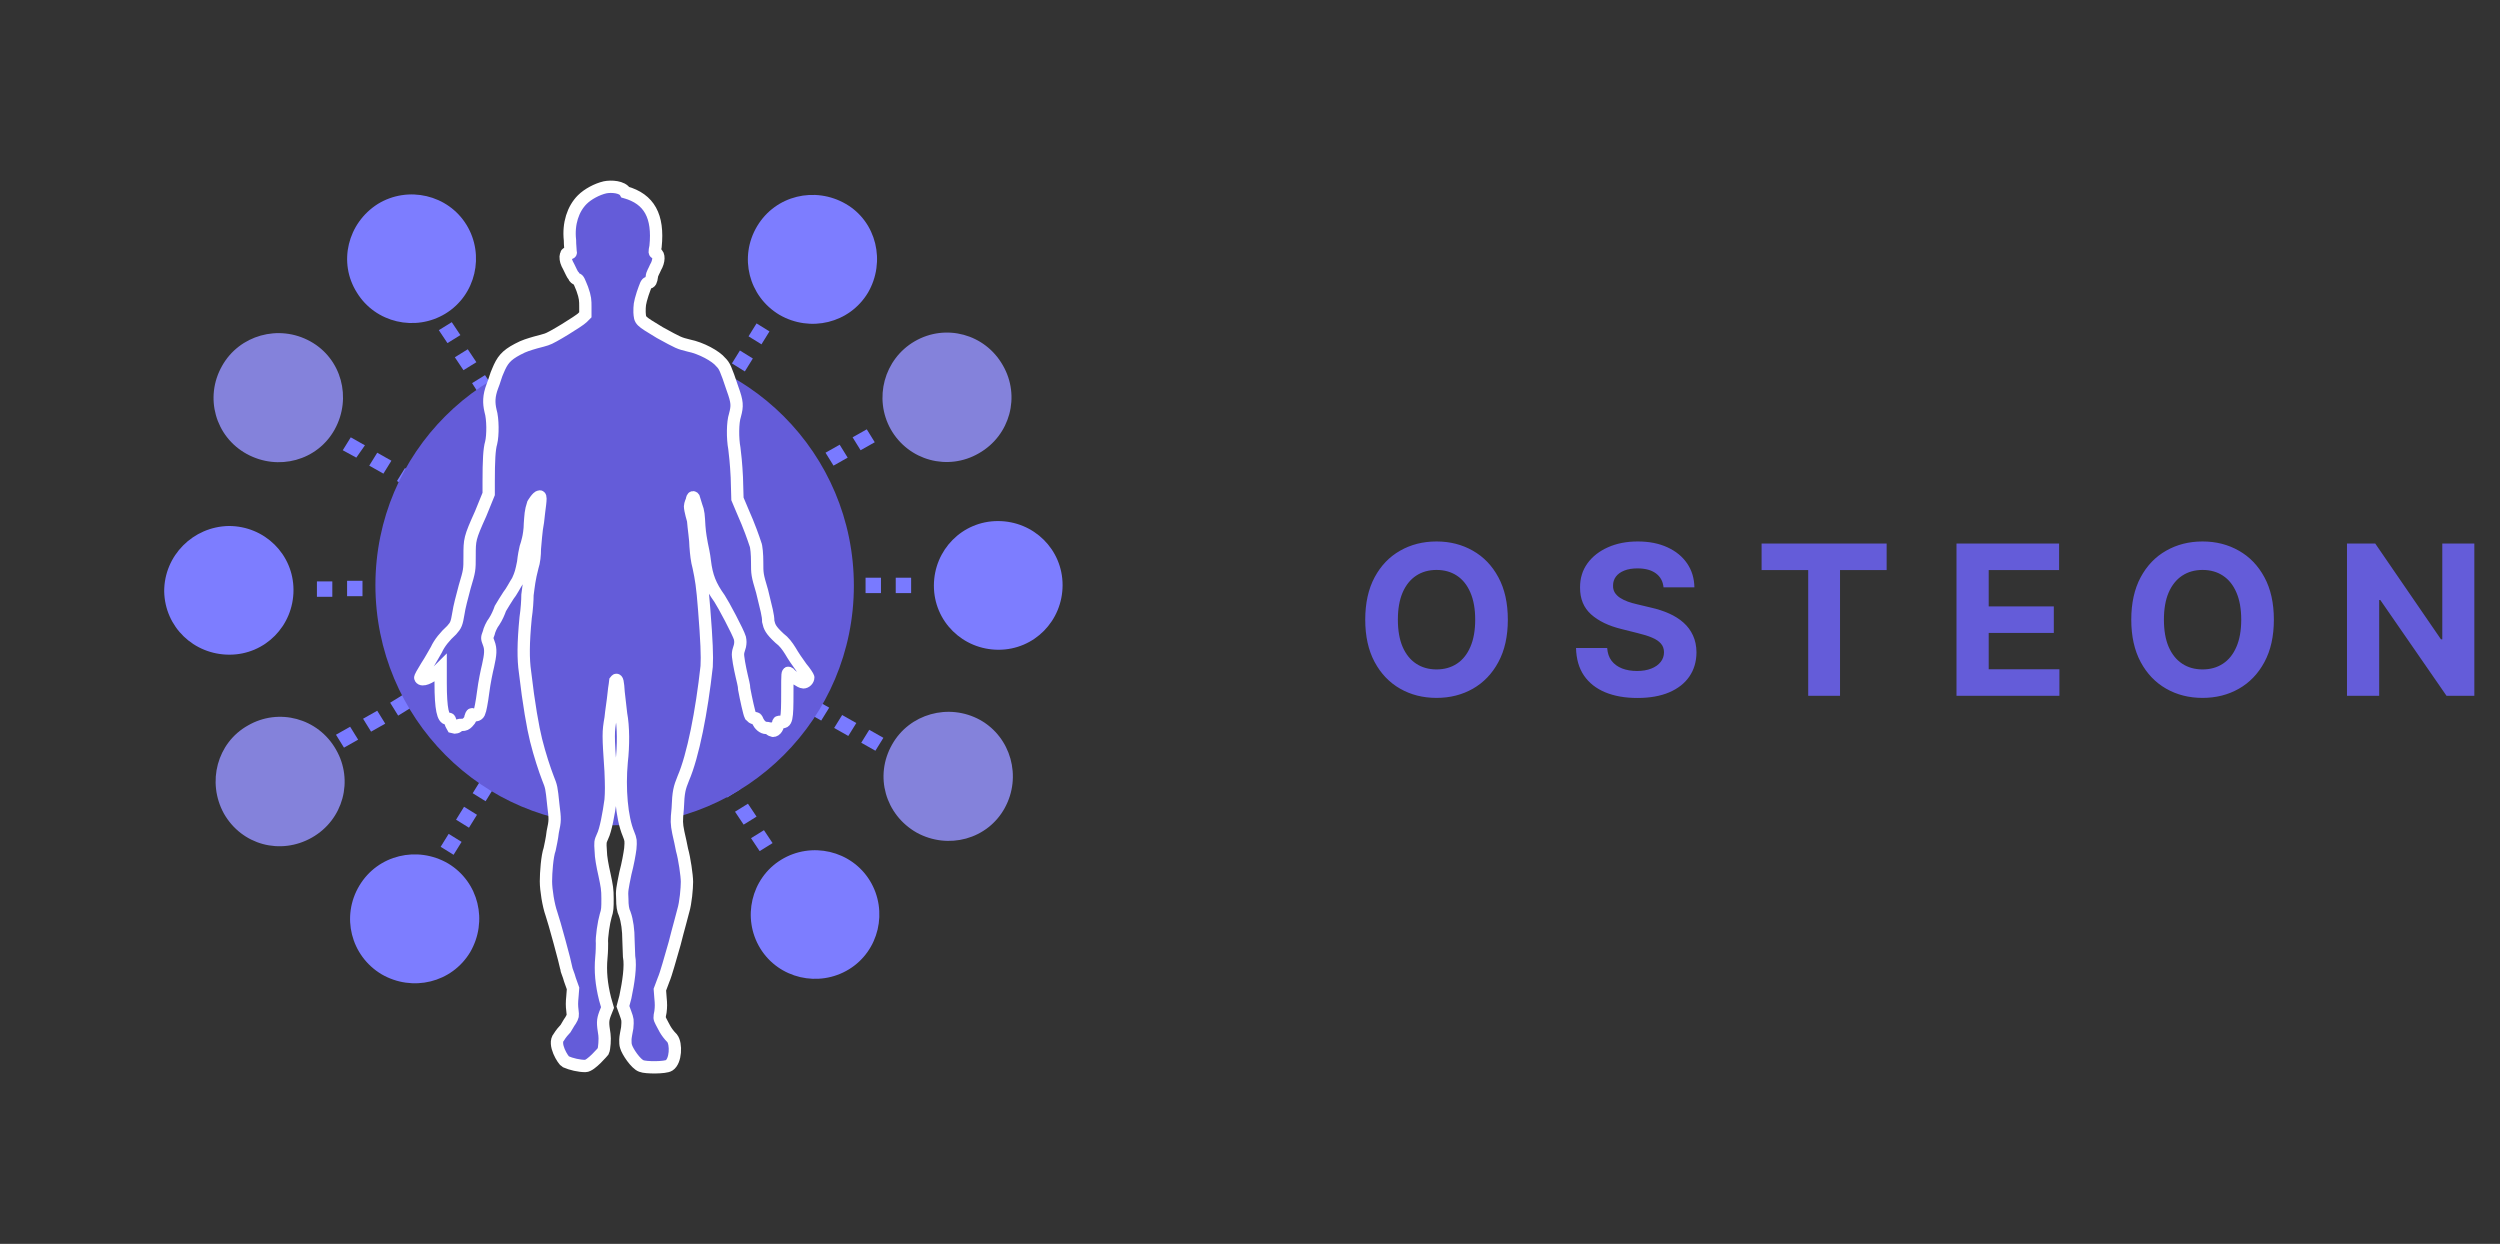 <svg width="203" height="101" viewBox="0 0 203 101" fill="none" xmlns="http://www.w3.org/2000/svg">
<rect x="0" y="0" width="203" height="101" fill="#333333" stroke="none"/>
<path d="M36.831 69.41L35.781 68.76L36.431 67.71L37.481 68.36L36.831 69.41ZM38.081 67.21L37.031 66.56L37.681 65.51L38.731 66.16L38.081 67.21ZM39.431 65.06L38.381 64.41L39.031 63.36L40.081 64.01L39.431 65.06ZM40.731 62.86L39.681 62.21L40.331 61.16L41.381 61.81L40.731 62.86ZM42.081 60.71L41.031 60.01L41.681 58.96L42.731 59.61L42.081 60.71ZM43.381 58.51L42.331 57.86L42.981 56.81L44.031 57.46L43.381 58.51ZM44.731 56.31L43.681 55.66L44.331 54.61L45.381 55.26L44.731 56.31ZM46.031 54.16L44.981 53.51L45.631 52.46L46.681 53.11L46.031 54.16ZM47.381 51.96L46.331 51.31L46.981 50.26L48.031 50.91L47.381 51.96ZM48.631 49.81L47.581 49.16L48.231 48.11L49.281 48.76L48.631 49.81ZM49.981 47.61L48.931 46.96L49.581 45.91L50.631 46.56L49.981 47.61ZM51.281 45.46L50.231 44.81L50.881 43.76L51.931 44.41L51.281 45.46ZM52.631 43.26L51.581 42.61L52.231 41.56L53.281 42.21L52.631 43.26ZM53.931 41.01L52.881 40.36L53.531 39.31L54.581 39.96L53.931 41.01ZM55.281 38.86L54.231 38.21L54.881 37.16L55.931 37.81L55.281 38.86ZM56.581 36.66L55.531 36.01L56.181 34.96L57.231 35.61L56.581 36.66ZM57.831 34.51L56.781 33.86L57.431 32.81L58.481 33.46L57.831 34.51ZM59.181 32.31L58.131 31.66L58.781 30.61L59.831 31.26L59.181 32.31ZM60.481 30.16L59.431 29.51L60.081 28.46L61.131 29.11L60.481 30.16ZM61.831 27.96L60.781 27.31L61.431 26.26L62.481 26.91L61.831 27.96Z" fill="#797AFF"/>
<path d="M61.483 18.36C62.983 15.86 66.183 15.11 68.683 16.56C71.183 18.01 71.933 21.26 70.483 23.76C68.983 26.26 65.782 27.01 63.282 25.56C60.782 24.06 59.983 20.86 61.483 18.36Z" fill="#7D7DFF"/>
<path d="M29.182 71.91C30.682 69.41 33.882 68.66 36.382 70.11C38.882 71.61 39.632 74.81 38.182 77.31C36.682 79.81 33.482 80.56 30.982 79.11C28.482 77.61 27.682 74.41 29.182 71.91Z" fill="#7D7DFF"/>
<path d="M27.931 60.71L27.281 59.66L28.431 59.01L29.081 60.06L27.931 60.71ZM30.131 59.41L29.481 58.36L30.631 57.71L31.281 58.76L30.131 59.41ZM32.331 58.11L31.681 57.06L32.731 56.41L33.381 57.46L32.331 58.11ZM34.581 56.86L33.931 55.81L35.081 55.16L35.731 56.21L34.581 56.86ZM36.781 55.61L36.131 54.56L37.281 53.91L37.931 54.96L36.781 55.61ZM38.981 54.36L38.331 53.26L39.481 52.61L40.131 53.66L38.981 54.36ZM41.181 53.06L40.531 52.01L41.681 51.36L42.331 52.41L41.181 53.06ZM43.381 51.81L42.731 50.76L43.881 50.11L44.531 51.16L43.381 51.81ZM45.581 50.51L44.981 49.41L46.131 48.76L46.781 49.81L45.581 50.51ZM47.831 49.21L47.181 48.16L48.331 47.51L48.981 48.56L47.831 49.21ZM50.031 47.96L49.381 46.91L50.531 46.26L51.181 47.31L50.031 47.96ZM52.231 46.71L51.581 45.66L52.731 45.01L53.381 46.06L52.231 46.71ZM54.431 45.46L53.781 44.41L54.931 43.76L55.581 44.81L54.431 45.46ZM56.631 44.16L55.981 43.11L57.131 42.46L57.781 43.51L56.631 44.16ZM58.831 42.91L58.181 41.86L59.331 41.21L59.981 42.26L58.831 42.91ZM61.081 41.61L60.431 40.56L61.581 39.91L62.231 40.96L61.081 41.61ZM63.281 40.31L62.631 39.26L63.781 38.61L64.431 39.66L63.281 40.31ZM65.481 39.06L64.831 38.01L65.981 37.36L66.631 38.41L65.481 39.06ZM67.681 37.81L67.031 36.76L68.181 36.11L68.831 37.16L67.681 37.81ZM69.881 36.56L69.231 35.51L70.381 34.86L71.031 35.91L69.881 36.56Z" fill="#797AFF"/>
<path d="M74.279 27.71C76.779 26.26 79.979 27.11 81.429 29.66C82.879 32.16 82.029 35.36 79.479 36.81C76.979 38.26 73.779 37.41 72.329 34.86C70.929 32.36 71.779 29.16 74.279 27.71Z" fill="#8482DB"/>
<path d="M20.13 58.91C22.63 57.46 25.83 58.31 27.28 60.86C28.73 63.36 27.88 66.56 25.33 68.01C22.78 69.46 19.63 68.61 18.18 66.06C16.78 63.51 17.63 60.31 20.13 58.91Z" fill="#8482DB"/>
<path d="M25.734 48.46V47.21H26.984V48.46H25.734ZM28.184 48.41V47.16H29.434V48.41H28.184ZM30.634 48.41V47.16H31.884V48.41H30.634ZM33.134 48.41V47.16H34.384V48.41H33.134ZM35.634 48.41V47.16H36.884V48.41H35.634ZM38.084 48.36V47.11H39.334V48.36H38.084ZM40.534 48.36V47.11H41.834V48.36H40.534ZM43.034 48.36V47.11H44.284V48.36H43.034ZM45.484 48.36V47.11H46.734V48.36H45.484ZM47.984 48.31V47.06H49.234V48.31H47.984ZM50.484 48.31V47.06H51.734V48.31H50.484ZM52.934 48.31V47.06H54.184V48.31H52.934ZM55.384 48.31V47.06H56.634V48.31H55.384ZM57.834 48.21V46.96H59.084V48.21H57.834ZM60.384 48.21V46.96H61.634V48.21H60.384ZM62.834 48.21V46.96H64.084V48.21H62.834ZM65.284 48.21V46.96H66.534V48.21H65.284ZM67.734 48.16V46.91H68.984V48.16H67.734ZM70.284 48.16V46.91H71.534V48.16H70.284ZM72.734 48.16V46.91H73.984V48.16H72.734Z" fill="#797AFF"/>
<path d="M81.032 42.31C83.932 42.31 86.282 44.61 86.282 47.51C86.282 50.41 83.982 52.76 81.082 52.76C78.182 52.76 75.832 50.46 75.832 47.56C75.832 44.66 78.132 42.31 81.032 42.31Z" fill="#7D7DFF"/>
<path d="M18.582 42.71C21.482 42.71 23.832 45.01 23.832 47.91C23.832 50.81 21.532 53.16 18.632 53.16C15.732 53.16 13.382 50.91 13.332 48.01C13.332 45.11 15.682 42.76 18.582 42.71Z" fill="#7D7DFF"/>
<path d="M71.082 60.96L69.932 60.31L70.582 59.26L71.732 59.91L71.082 60.96ZM68.882 59.76L67.732 59.11L68.382 58.06L69.532 58.71L68.882 59.76ZM66.682 58.51L65.532 57.86L66.182 56.81L67.332 57.46L66.682 58.51ZM64.432 57.26L63.282 56.61L63.932 55.56L65.082 56.21L64.432 57.26ZM62.182 56.01L61.032 55.36L61.682 54.31L62.832 54.91L62.182 56.01ZM59.982 54.71L58.832 54.06L59.482 53.01L60.632 53.66L59.982 54.71ZM57.782 53.46L56.632 52.81L57.282 51.76L58.432 52.41L57.782 53.46ZM55.582 52.21L54.432 51.56L55.082 50.51L56.232 51.16L55.582 52.21ZM53.382 51.01L52.232 50.36L52.882 49.31L54.032 49.96L53.382 51.01ZM51.132 49.76L49.982 49.11L50.632 48.06L51.782 48.71L51.132 49.76ZM48.882 48.46L47.732 47.81L48.382 46.76L49.532 47.41L48.882 48.46ZM46.682 47.21L45.532 46.56L46.182 45.51L47.332 46.16L46.682 47.21ZM44.482 45.96L43.332 45.31L43.982 44.26L45.132 44.91L44.482 45.96ZM42.282 44.71L41.132 44.06L41.782 43.01L42.932 43.66L42.282 44.71ZM40.032 43.41L38.882 42.76L39.532 41.71L40.682 42.36L40.032 43.41ZM37.832 42.16L36.682 41.51L37.332 40.46L38.482 41.11L37.832 42.16ZM35.582 40.96L34.432 40.31L35.082 39.26L36.232 39.91L35.582 40.96ZM33.382 39.71L32.232 39.06L32.882 38.01L34.032 38.66L33.382 39.71ZM31.132 38.46L29.982 37.81L30.632 36.76L31.782 37.41L31.132 38.46ZM28.932 37.16L27.832 36.56L28.482 35.51L29.632 36.16L28.932 37.16Z" fill="#797AFF"/>
<path d="M72.435 60.46C73.835 57.96 77.035 57.06 79.585 58.46C82.085 59.86 82.985 63.06 81.585 65.61C80.185 68.16 76.985 69.01 74.435 67.61C71.885 66.16 70.985 63.01 72.435 60.46Z" fill="#8482DB"/>
<path d="M18.033 29.71C19.433 27.21 22.633 26.31 25.183 27.71C27.733 29.11 28.583 32.31 27.183 34.86C25.783 37.41 22.583 38.26 20.033 36.86C17.483 35.46 16.583 32.26 18.033 29.71Z" fill="#8482DB"/>
<path d="M61.683 69.11L60.983 68.06L62.033 67.41L62.733 68.46L61.683 69.11ZM60.383 66.96L59.683 65.91L60.733 65.26L61.433 66.31L60.383 66.96ZM59.033 64.76L58.333 63.71L59.383 63.06L60.083 64.11L59.033 64.76ZM57.633 62.61L56.933 61.56L57.983 60.91L58.683 61.96L57.633 62.61ZM56.333 60.46L55.633 59.41L56.683 58.76L57.383 59.81L56.333 60.46ZM54.983 58.26L54.283 57.21L55.333 56.56L56.033 57.61L54.983 58.26ZM53.683 56.11L52.983 55.06L54.033 54.41L54.733 55.46L53.683 56.11ZM52.333 53.91L51.633 52.86L52.683 52.21L53.383 53.26L52.333 53.91ZM51.033 51.76L50.333 50.71L51.383 50.06L52.083 51.11L51.033 51.76ZM49.683 49.61L48.983 48.56L50.033 47.91L50.733 48.96L49.683 49.61ZM48.333 47.41L47.633 46.36L48.683 45.71L49.383 46.76L48.333 47.41ZM46.983 45.26L46.283 44.21L47.333 43.56L48.033 44.61L46.983 45.26ZM45.683 43.06L44.983 42.01L46.033 41.36L46.733 42.41L45.683 43.06ZM44.333 40.91L43.633 39.86L44.683 39.21L45.383 40.26L44.333 40.91ZM43.033 38.71L42.333 37.61L43.383 36.96L44.083 38.01L43.033 38.71ZM41.683 36.56L40.983 35.51L42.033 34.86L42.733 35.91L41.683 36.56ZM40.383 34.41L39.683 33.36L40.733 32.71L41.433 33.76L40.383 34.41ZM39.033 32.21L38.333 31.11L39.383 30.46L40.083 31.51L39.033 32.21ZM37.633 30.06L36.933 29.01L37.983 28.36L38.683 29.41L37.633 30.06ZM36.333 27.86L35.633 26.81L36.683 26.16L37.383 27.21L36.333 27.86Z" fill="#797AFF"/>
<path d="M63.433 69.81C65.883 68.31 69.133 69.06 70.633 71.51C72.133 73.96 71.383 77.21 68.933 78.71C66.483 80.21 63.233 79.46 61.733 77.01C60.233 74.56 60.983 71.31 63.433 69.81Z" fill="#7D7DFF"/>
<path d="M30.681 16.56C33.131 15.06 36.381 15.81 37.881 18.26C39.381 20.71 38.631 23.96 36.181 25.46C33.731 26.96 30.481 26.21 28.981 23.76C27.431 21.31 28.231 18.11 30.681 16.56Z" fill="#7D7DFF"/>
<path d="M49.884 28.11C60.634 28.11 69.334 36.81 69.334 47.56C69.334 58.31 60.634 67.01 49.884 67.01C39.134 67.01 30.484 58.26 30.484 47.51C30.484 36.76 39.184 28.11 49.884 28.11Z" fill="#645CD9"/>
<path d="M48.981 85.36C49.081 85.16 49.131 84.31 49.081 84.01C48.931 83.06 48.931 82.86 49.131 82.31L49.331 81.81L49.131 81.11C48.831 79.91 48.731 78.86 48.831 77.76C48.881 77.26 48.881 76.76 48.881 76.61C48.831 76.16 49.031 74.86 49.181 74.36C49.331 73.91 49.331 73.71 49.331 72.96C49.331 72.21 49.281 71.96 49.081 71.01C48.931 70.36 48.781 69.56 48.781 69.11C48.731 68.36 48.731 68.36 48.931 67.91C49.181 67.41 49.431 66.06 49.581 64.96C49.631 64.31 49.631 63.81 49.581 62.61C49.381 59.66 49.381 59.46 49.581 58.31C49.631 57.76 49.781 56.86 49.831 56.31C49.881 55.76 49.981 55.31 49.981 55.26C50.131 55.06 50.181 55.41 50.231 56.21C50.281 56.66 50.381 57.46 50.431 57.96C50.631 59.01 50.631 60.56 50.481 61.86C50.281 64.01 50.481 66.41 51.031 67.71C51.231 68.21 51.231 68.26 51.181 68.91C51.131 69.31 50.981 70.16 50.781 70.91C50.531 72.16 50.481 72.31 50.531 73.01C50.531 73.51 50.581 73.91 50.731 74.21C50.931 74.76 51.031 75.56 51.031 76.31C51.031 76.71 51.081 77.26 51.081 77.66C51.231 78.46 51.031 79.76 50.781 80.96L50.581 81.71L50.781 82.26C50.981 82.81 50.981 82.81 50.931 83.46C50.881 83.76 50.781 84.21 50.781 84.41C50.781 84.66 50.781 84.81 50.831 84.96C50.931 85.36 51.631 86.41 52.081 86.56C52.431 86.71 54.031 86.71 54.331 86.51C54.881 86.16 54.931 84.76 54.581 84.31C54.031 83.76 53.881 83.31 53.681 82.96C53.531 82.66 53.531 82.66 53.631 82.16C53.681 81.76 53.681 81.51 53.631 81.01L53.581 80.36L53.881 79.56C54.081 79.11 54.431 77.81 54.781 76.61C55.081 75.41 55.431 74.21 55.481 73.96C55.681 73.31 55.781 72.11 55.781 71.61C55.781 71.11 55.581 69.71 55.381 69.01C55.331 68.71 55.181 68.06 55.081 67.61C54.931 66.86 54.931 66.66 55.031 65.66C55.081 64.26 55.181 63.96 55.481 63.21C56.281 61.36 56.981 57.76 57.381 54.11C57.431 53.31 57.381 52.01 57.181 49.51C57.031 47.56 56.931 47.01 56.731 46.06C56.581 45.51 56.531 45.01 56.481 44.36C56.481 43.86 56.331 42.91 56.281 42.26C56.281 42.26 56.031 41.41 56.031 41.11C56.031 40.96 56.181 40.61 56.181 40.61C56.231 40.26 56.331 40.41 56.331 40.41L56.531 41.06C56.731 41.56 56.731 41.86 56.781 42.71C56.831 43.41 56.931 43.86 56.981 44.16C57.031 44.41 57.181 45.06 57.231 45.56C57.381 46.81 57.681 47.56 58.431 48.61C58.731 49.06 59.931 51.31 60.081 51.81C60.131 52.06 60.131 52.21 60.081 52.46C60.031 52.66 59.931 52.91 59.931 53.01C59.881 53.26 60.081 54.26 60.231 54.91C60.281 55.16 60.431 55.66 60.431 55.96C60.581 56.76 60.831 57.91 60.931 58.11C61.081 58.26 61.131 58.31 61.231 58.31C61.431 58.31 61.431 58.31 61.531 58.56C61.681 58.86 61.931 59.11 62.231 59.11C62.381 59.11 62.431 59.16 62.481 59.16C62.481 59.21 62.631 59.31 62.681 59.31C62.881 59.46 63.181 59.11 63.181 58.81C63.181 58.61 63.181 58.61 63.381 58.61C63.881 58.76 63.931 58.41 63.931 56.26C63.931 54.61 63.931 54.56 64.081 54.66C64.281 54.91 65.031 55.41 65.231 55.41C65.431 55.41 65.631 55.21 65.631 55.01C65.631 54.96 65.381 54.56 65.081 54.21C64.781 53.81 64.381 53.21 64.181 52.86C63.931 52.46 63.681 52.11 63.281 51.81C62.581 51.16 62.481 50.91 62.381 50.46C62.381 49.96 62.231 49.46 61.881 48.01C61.481 46.66 61.481 46.61 61.481 45.61C61.481 45.06 61.431 44.36 61.331 44.16C61.181 43.71 60.881 42.81 60.281 41.46L59.881 40.51L59.831 38.76C59.781 37.71 59.681 36.76 59.631 36.41C59.481 35.61 59.481 34.31 59.681 33.71C59.881 32.96 59.881 32.66 59.481 31.56C58.931 29.91 58.831 29.71 58.531 29.41C58.131 28.91 56.931 28.26 55.931 28.06C55.131 27.86 55.131 27.86 53.581 27.01C51.931 26.01 51.981 26.06 51.931 25.36C51.931 24.81 51.931 24.66 52.181 23.86C52.431 23.16 52.481 22.96 52.631 22.96C52.831 22.96 52.881 22.81 52.931 22.46C52.931 22.26 53.131 21.96 53.231 21.71C53.531 21.21 53.531 20.66 53.281 20.56C53.131 20.51 53.131 20.51 53.231 20.01C53.481 17.56 52.731 16.16 50.781 15.61C50.531 15.16 49.631 15.11 49.131 15.21C48.481 15.36 47.731 15.76 47.281 16.21C46.531 16.96 46.131 18.16 46.281 19.51C46.281 19.91 46.331 20.26 46.331 20.41C46.381 20.56 46.331 20.56 46.181 20.56C45.981 20.56 45.981 20.56 45.931 20.86C45.931 21.11 45.981 21.31 46.181 21.66C46.331 21.96 46.481 22.31 46.581 22.41C46.631 22.56 46.781 22.66 46.831 22.66C46.981 22.66 47.031 22.86 47.281 23.46C47.531 24.16 47.531 24.41 47.531 24.91V25.56L47.281 25.81C47.031 26.06 44.781 27.46 44.381 27.56C44.231 27.61 43.881 27.71 43.481 27.81C42.981 27.96 42.581 28.06 42.031 28.36C41.081 28.86 40.781 29.26 40.431 30.11C40.281 30.41 40.131 31.01 39.981 31.36C39.681 32.16 39.681 32.71 39.831 33.36C40.031 34.01 40.031 35.36 39.881 35.96C39.731 36.46 39.681 37.41 39.681 39.11V40.11L39.031 41.71C38.131 43.71 38.131 43.81 38.131 45.16C38.131 46.31 38.131 46.31 37.731 47.66C37.531 48.41 37.281 49.36 37.231 49.76C37.081 50.66 37.031 50.76 36.681 51.16C36.131 51.66 35.681 52.21 35.431 52.76C35.281 53.01 34.931 53.66 34.631 54.11C34.331 54.61 34.081 55.01 34.131 55.06C34.281 55.31 34.881 55.06 35.481 54.56L35.781 54.26V55.46C35.781 57.61 35.981 58.36 36.331 58.36C36.531 58.36 36.531 58.36 36.581 58.66C36.631 58.86 36.731 58.96 36.781 59.06C36.931 59.11 37.181 59.06 37.231 58.91C37.231 58.86 37.381 58.86 37.531 58.86C37.731 58.86 37.831 58.81 37.981 58.66C38.131 58.51 38.181 58.41 38.181 58.41C38.181 58.36 38.181 58.26 38.231 58.16C38.281 58.01 38.281 57.96 38.431 58.01C38.581 58.16 38.881 58.06 38.931 57.81C38.981 57.76 39.131 57.01 39.231 56.21C39.331 55.41 39.531 54.46 39.631 54.06C39.831 53.16 39.881 52.71 39.681 52.21C39.531 51.81 39.531 51.81 39.681 51.41C39.731 51.16 39.931 50.71 40.131 50.46C40.331 50.16 40.531 49.71 40.631 49.41C40.781 49.16 41.081 48.66 41.281 48.36C41.531 48.06 41.831 47.46 42.031 47.16C42.281 46.61 42.331 46.41 42.481 45.66C42.531 45.16 42.631 44.66 42.681 44.46C42.731 44.31 42.831 44.01 42.881 43.76C42.931 43.56 43.031 43.01 43.031 42.51C43.081 41.86 43.081 41.51 43.281 40.91C43.281 40.91 43.631 40.31 43.831 40.31C43.981 40.31 43.781 41.31 43.681 42.36C43.531 43.11 43.481 44.11 43.431 44.56C43.431 45.06 43.381 45.61 43.231 46.06C42.981 47.01 42.931 47.56 42.831 48.31C42.831 48.71 42.781 49.51 42.681 50.16C42.481 52.26 42.481 53.51 42.631 54.56C42.931 57.16 43.281 59.11 43.531 60.11C43.831 61.31 44.231 62.51 44.481 63.16C44.781 63.91 44.781 63.91 44.931 65.36C45.081 66.56 45.081 66.61 44.881 67.56C44.831 68.06 44.681 68.71 44.631 68.96C44.431 69.51 44.331 70.86 44.331 71.56C44.331 72.26 44.531 73.51 44.781 74.21C44.981 74.76 45.931 78.26 45.981 78.61C45.981 78.76 46.181 79.16 46.281 79.56L46.531 80.26L46.481 80.91C46.431 81.41 46.431 81.66 46.481 82.06C46.531 82.51 46.531 82.51 46.331 82.86C46.181 83.06 46.031 83.36 45.931 83.51C45.781 83.66 45.531 83.96 45.381 84.21C44.881 84.76 45.731 86.11 45.931 86.21C46.381 86.41 47.031 86.56 47.531 86.56C47.981 86.56 48.981 85.36 48.981 85.36Z" fill="#645CD9" stroke="white" stroke-miterlimit="10"/>
<path d="M122.436 50.318C122.436 51.666 122.181 52.813 121.669 53.759C121.162 54.705 120.47 55.427 119.593 55.926C118.719 56.422 117.737 56.669 116.647 56.669C115.548 56.669 114.562 56.419 113.689 55.92C112.815 55.421 112.125 54.699 111.618 53.753C111.111 52.807 110.857 51.662 110.857 50.318C110.857 48.97 111.111 47.823 111.618 46.877C112.125 45.931 112.815 45.211 113.689 44.716C114.562 44.217 115.548 43.967 116.647 43.967C117.737 43.967 118.719 44.217 119.593 44.716C120.47 45.211 121.162 45.931 121.669 46.877C122.181 47.823 122.436 48.97 122.436 50.318ZM119.786 50.318C119.786 49.445 119.655 48.708 119.393 48.109C119.136 47.509 118.772 47.054 118.301 46.744C117.83 46.434 117.279 46.279 116.647 46.279C116.015 46.279 115.463 46.434 114.993 46.744C114.522 47.054 114.155 47.509 113.894 48.109C113.636 48.708 113.507 49.445 113.507 50.318C113.507 51.191 113.636 51.928 113.894 52.528C114.155 53.127 114.522 53.582 114.993 53.892C115.463 54.202 116.015 54.357 116.647 54.357C117.279 54.357 117.83 54.202 118.301 53.892C118.772 53.582 119.136 53.127 119.393 52.528C119.655 51.928 119.786 51.191 119.786 50.318ZM135.079 47.692C135.031 47.205 134.824 46.827 134.458 46.557C134.091 46.288 133.594 46.153 132.967 46.153C132.54 46.153 132.18 46.213 131.886 46.334C131.592 46.45 131.367 46.614 131.21 46.823C131.057 47.032 130.98 47.27 130.98 47.535C130.972 47.757 131.019 47.95 131.119 48.115C131.224 48.28 131.367 48.423 131.548 48.543C131.729 48.66 131.938 48.763 132.176 48.851C132.413 48.936 132.667 49.008 132.936 49.069L134.047 49.334C134.586 49.455 135.081 49.616 135.532 49.817C135.983 50.018 136.373 50.266 136.703 50.56C137.033 50.853 137.289 51.2 137.47 51.598C137.655 51.996 137.75 52.453 137.754 52.968C137.75 53.725 137.557 54.381 137.174 54.936C136.796 55.488 136.249 55.916 135.532 56.222C134.82 56.524 133.961 56.675 132.954 56.675C131.956 56.675 131.087 56.522 130.347 56.216C129.61 55.91 129.034 55.458 128.62 54.858C128.209 54.254 127.994 53.508 127.974 52.618H130.503C130.532 53.033 130.65 53.379 130.86 53.657C131.073 53.93 131.357 54.138 131.711 54.278C132.069 54.415 132.474 54.484 132.924 54.484C133.367 54.484 133.751 54.419 134.077 54.291C134.407 54.162 134.663 53.983 134.844 53.753C135.025 53.524 135.116 53.26 135.116 52.962C135.116 52.685 135.033 52.451 134.868 52.262C134.707 52.073 134.47 51.912 134.156 51.779C133.846 51.646 133.466 51.526 133.015 51.417L131.669 51.079C130.626 50.825 129.803 50.429 129.199 49.89C128.596 49.35 128.296 48.624 128.3 47.71C128.296 46.962 128.495 46.308 128.898 45.748C129.304 45.189 129.862 44.752 130.57 44.438C131.278 44.124 132.083 43.967 132.985 43.967C133.902 43.967 134.703 44.124 135.387 44.438C136.076 44.752 136.611 45.189 136.993 45.748C137.376 46.308 137.573 46.956 137.585 47.692H135.079ZM143.041 46.291V44.136H153.195V46.291H149.41V56.5H146.826V46.291H143.041ZM158.868 56.5V44.136H167.199V46.291H161.482V49.238H166.77V51.393H161.482V54.345H167.223V56.5H158.868ZM184.638 50.318C184.638 51.666 184.383 52.813 183.872 53.759C183.364 54.705 182.672 55.427 181.795 55.926C180.921 56.422 179.939 56.669 178.849 56.669C177.75 56.669 176.764 56.419 175.891 55.92C175.017 55.421 174.327 54.699 173.82 53.753C173.313 52.807 173.059 51.662 173.059 50.318C173.059 48.97 173.313 47.823 173.82 46.877C174.327 45.931 175.017 45.211 175.891 44.716C176.764 44.217 177.75 43.967 178.849 43.967C179.939 43.967 180.921 44.217 181.795 44.716C182.672 45.211 183.364 45.931 183.872 46.877C184.383 47.823 184.638 48.97 184.638 50.318ZM181.988 50.318C181.988 49.445 181.857 48.708 181.596 48.109C181.338 47.509 180.974 47.054 180.503 46.744C180.032 46.434 179.481 46.279 178.849 46.279C178.217 46.279 177.666 46.434 177.195 46.744C176.724 47.054 176.358 47.509 176.096 48.109C175.838 48.708 175.71 49.445 175.71 50.318C175.71 51.191 175.838 51.928 176.096 52.528C176.358 53.127 176.724 53.582 177.195 53.892C177.666 54.202 178.217 54.357 178.849 54.357C179.481 54.357 180.032 54.202 180.503 53.892C180.974 53.582 181.338 53.127 181.596 52.528C181.857 51.928 181.988 51.191 181.988 50.318ZM200.916 44.136V56.5H198.658L193.279 48.718H193.189V56.5H190.575V44.136H192.869L198.205 51.912H198.314V44.136H200.916Z" fill="#645CD9"/>
</svg>
